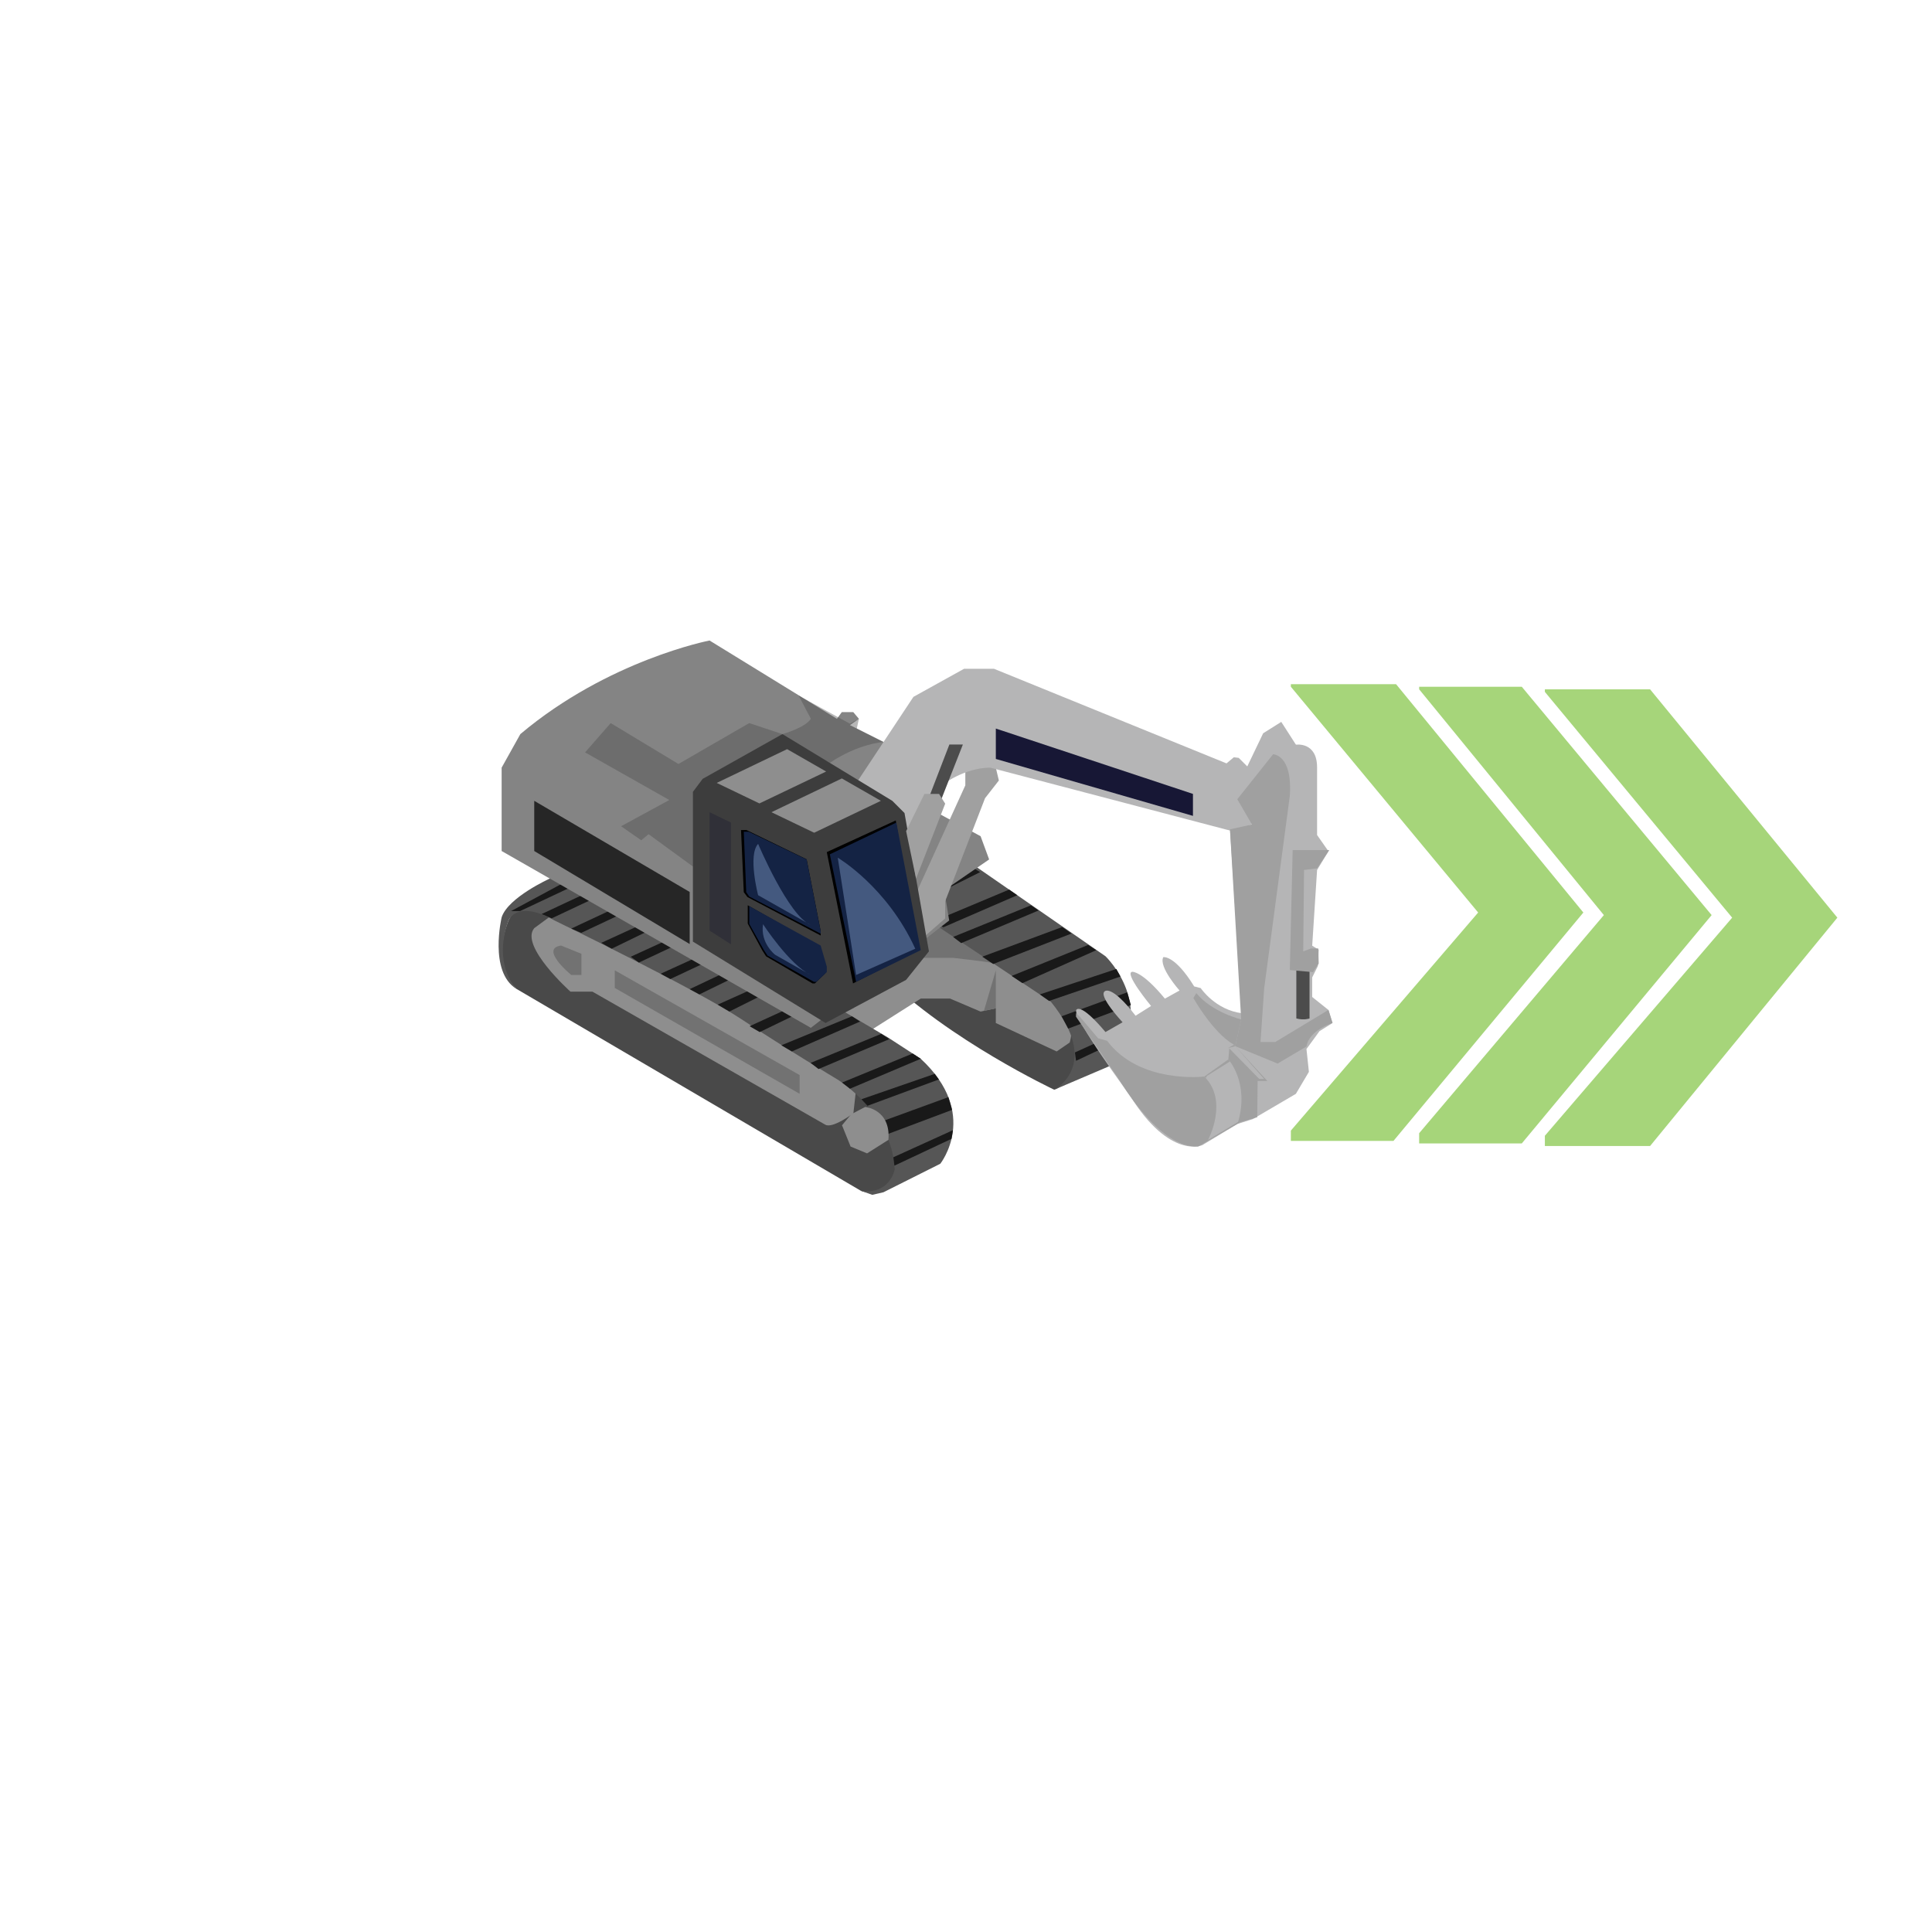 <?xml version="1.0" encoding="utf-8"?>
<!-- Generator: Adobe Illustrator 16.0.0, SVG Export Plug-In . SVG Version: 6.00 Build 0)  -->
<!DOCTYPE svg PUBLIC "-//W3C//DTD SVG 1.1//EN" "http://www.w3.org/Graphics/SVG/1.1/DTD/svg11.dtd">
<svg version="1.1" id="Layer_1" xmlns="http://www.w3.org/2000/svg" xmlns:xlink="http://www.w3.org/1999/xlink" x="0px" y="0px"
	 width="200px" height="200px" viewBox="0 0 200 200" enable-background="new 0 0 200 200" xml:space="preserve">
<g id="Direction">
	<g transform="rotate({{angle}} 50 50)">
		<polygon id="arrow" opacity="0.7" fill="#80C342" enable-background="new    " points="133.629,118.105 133.629,117.041 
			153.018,94.464 133.629,71.092 133.629,70.826 144.52,70.826 163.908,94.464 144.252,118.105 		">
		
			<animate  fill="remove" accumulate="none" additive="replace" begin="0s;anim_arrow3.end" values="0.5; 0" restart="always" calcMode="linear" dur="0.5s" attributeName="opacity" id="anim_arrow1">
			</animate>
		</polygon>
		<polygon id="arrow2" opacity="0.7" fill="#80C342" enable-background="new    " points="146.91,118.369 146.91,117.309 
			166.031,94.731 146.91,71.358 146.91,71.092 157.533,71.092 177.188,94.731 157.533,118.369 		">
		
			<animate  fill="remove" accumulate="none" additive="replace" begin="anim_arrow1.end" values="0.5; 0" restart="always" calcMode="linear" dur="0.5s" attributeName="opacity" id="anim_arrow2">
			</animate>
		</polygon>
		<polygon id="arrow3" opacity="0.7" fill="#80C342" enable-background="new    " points="159.924,118.637 159.924,117.572 
			179.313,94.996 159.924,71.624 159.924,71.358 170.814,71.358 190.203,94.996 170.814,118.637 		">
		
			<animate  fill="remove" accumulate="none" additive="replace" begin="anim_arrow2.end" values="0.5; 0" restart="always" calcMode="linear" dur="0.5s" attributeName="opacity" id="anim_arrow3">
			</animate>
		</polygon>
	</g>
</g>
<path fill="#494949" d="M112.25,108.004l-1.332-7.554l-14.759-6.64l-4.699,7.161c6.759,6.701,17.673,11.836,17.673,11.836
	C111.154,112.135,112.25,108.004,112.25,108.004z"/>
<path fill="#727272" d="M95.001,99.451L95,97.052l1.159-1.601l2.317,0.169c0,0,4.804,1.81,4.929,1.852s0.758,2.528,0.758,2.528
	L95.001,99.451L95.001,99.451z"/>
<path fill="#8E8E8E" d="M109.801,103.455c-0.253,0-4.465-3.368-4.465-3.368l-3.832-0.592l-2.816-0.336h-3.944l-9.313,5.137
	l3.654,3.032l6.233-3.956h3.031l3.16,1.347l1.577-0.336v1.518l6.299,2.945l1.349-0.925
	C111.408,105.729,110.055,103.455,109.801,103.455z"/>
<path fill="#565656" d="M114.886,110.35c5.166-5.994-0.446-11.36-0.446-11.36L98.691,88.096l-2.533,7.188l12.636,8.424
	c5.307,6.571,0.338,9.099,0.338,9.099L114.886,110.35z"/>
<path fill="#494949" d="M91.461,123.254l0.823-0.634l0.886-2.149v-1.832l-1.181-2.971l-3.306-3.79L56.694,93.719
	c-3.183-0.853-4.087,1.652-4.087,1.652c-1.832,4.712,0.841,6.99,0.841,6.99l35.634,20.889
	C89.723,123.625,91.461,123.25,91.461,123.254z"/>
<path fill="#8E8E8E" d="M88.343,115.241l0.277-2.478v-1.392L57.536,94.439l-2.232,1.644c-1.539,1.833,3.749,6.571,3.749,6.571h2.274
	l24.104,13.772C86.2,116.869,88.345,115.234,88.343,115.241z"/>
<path fill="#565656" d="M76.712,105.48c-4.707-3.114-19.303-10.191-19.303-10.191c-4.043-2.274-4.801,0.083-4.801,0.083
	c-1.611,4.597,0.842,6.989,0.842,6.989c-2.865-1.769-1.516-7.412-1.516-7.412c0.673-2.054,4.98-4.001,4.98-4.001l4.959-1.244
	l30.074,17.712l3.37,2.188c6.144,5.693,2.022,10.867,2.022,10.867l-5.878,2.949l-1.167,0.27l-1.212-0.438
	c3.032,0.505,3.538-2.188,3.538-2.188c-0.252-5.896-5.98-9.351-5.98-9.351S81.419,108.596,76.712,105.48z"/>
<polygon fill="#191919" points="84.784,102.941 77.596,106.234 78.646,106.84 85.644,103.455 "/>
<polygon fill="#191919" points="81.806,100.624 74.294,104 75.507,104.715 82.667,101.133 "/>
<polygon fill="#191919" points="78.894,98.839 71.395,102.396 72.401,102.941 79.751,99.348 "/>
<polygon fill="#191919" points="75.731,97.455 68.388,100.801 69.39,101.352 76.589,97.966 "/>
<polygon fill="#191919" points="72.479,95.749 65.292,99.041 66.137,99.645 73.339,96.258 "/>
<polygon fill="#191919" points="69.421,94.315 62.239,97.605 63.321,98.211 70.282,94.825 "/>
<polygon fill="#191919" points="66.514,92.672 59.136,96.127 60.169,96.569 67.372,93.184 "/>
<polygon fill="#191919" points="63.448,91.166 56.069,94.621 57.11,95.066 64.308,91.677 "/>
<polygon fill="#191919" points="59.909,90.542 52.905,94.315 53.841,94.315 60.771,91.054 "/>
<polygon fill="#191919" points="104.465,92.089 96.609,95.383 97.657,95.989 105.308,92.672 "/>
<polygon fill="#191919" points="100.606,89.769 93.092,93.151 94.308,93.862 101.469,90.28 "/>
<polygon fill="#191919" points="97.692,87.985 90.195,91.542 91.202,92.089 98.553,88.497 "/>
<polygon fill="#191919" points="94.53,86.603 87.188,89.946 88.19,90.498 95.391,87.114 "/>
<polygon fill="#191919" points="91.279,84.894 84.092,88.187 84.937,88.79 92.14,85.405 "/>
<polygon fill="#191919" points="88.222,83.458 81.038,86.752 82.12,87.356 89.083,83.97 "/>
<polygon fill="#191919" points="85.313,81.819 77.932,85.274 78.972,85.717 86.173,82.33 "/>
<polygon fill="#191919" points="82.249,80.313 74.87,83.768 75.905,84.209 83.108,80.824 "/>
<polygon fill="#191919" points="117.303,107.033 111.391,109.813 111.277,108.947 117.449,106.145 "/>
<polygon fill="#191919" points="116.689,102.725 109.895,105.205 110.58,106.48 117.072,104.043 "/>
<polygon fill="#191919" points="115.567,100.308 107.646,102.941 108.599,103.617 115.992,101.09 "/>
<polygon fill="#191919" points="112.644,97.821 104.721,101.029 105.84,101.773 113.483,98.365 "/>
<polygon fill="#191919" points="109.951,95.967 101.684,99.037 102.818,99.794 110.92,96.639 "/>
<polygon fill="#191919" points="106.73,93.714 98.666,96.99 99.504,97.629 107.511,94.252 "/>
<path fill="#848484" d="M97.745,92.167l0.515,3.118l-14.32,11.117L51.929,88.097v-7.049v-1.58l1.938-3.475
	c9.099-7.666,19.586-9.688,19.586-9.688l13.186,8.107l0.505-0.695h1.183l0.588,0.695l-0.926,0.653l3.472,1.747l5.457,7.267
	l4.592,2.485l0.885,2.406L97.745,92.167z"/>
<path opacity="0.4" fill="#4C4C4C" enable-background="new    " d="M88.694,75.422l0.219-1.009l-0.926,0.505l-5.308-2.907
	l1.265,2.402c-0.633,0.947-2.949,1.58-2.949,1.58l-3.433-1.139l-7.329,4.233l-7.013-4.233l-2.653,3.033l8.719,4.929l-4.992,2.717
	l2.086,1.454l0.759-0.633l4.59,3.348l9.246-13.204l4.929,2.474c2.971-2.011,5.558-2.159,5.558-2.159L88.694,75.422z"/>
<path fill="#A0A0A0" d="M103.086,79.47l0.316,1.327l-1.431,1.833l-4.128,10.675v1.769l-2.022,1.769l-1.074-4.171L99.93,81.3v-1.476
	C100.939,79.041,103.088,79.467,103.086,79.47z"/>
<path fill="#B5B5B6" d="M134.877,78.962l-3.043,5.37l-4.043,1.769l-25.271-6.634c-2.718,0-5.055,1.833-5.055,1.833l-3.223,8.402
	l-6.254-7.644l6.57-9.919l5.243-2.907h3.096l24.071,9.793l0.758-0.633l0.506,0.063l0.886,0.885l1.644-3.432l1.875-1.179l1.516,2.359
	L134.877,78.962z"/>
<path fill="#B5B5B6" d="M131.537,78.358l-3.453,4.381l1.517,2.612l-2.274,0.505l1.265,19.039c-2.78-0.34-4.296-2.61-4.296-2.61
	l-0.674-0.171c-2.021-3.284-3.201-3.031-3.201-3.031c-0.504,1.011,1.686,3.455,1.686,3.455l-1.517,0.841
	c-2.359-2.866-3.37-2.78-3.37-2.78c-0.928,0.084,1.938,3.539,1.938,3.539l-1.603,1.01c-2.527-3.285-3.2-2.525-3.2-2.525
	c-0.673,0.505,1.854,3.202,1.854,3.202l-1.769,1.011c-2.696-3.202-3.032-2.273-3.032-2.273c-0.338,0.842,5.56,8.846,5.56,8.846
	c4.126,6.654,7.497,5.137,7.497,5.137l3.623-2.191l1.602-0.506l4.458-2.613l1.349-2.278l-0.252-2.361l1.349-1.852l1.349-0.841
	l-0.421-1.352l-1.685-1.347v-2.021l0.591-1.182l0.084-1.683l-0.673-0.423l0.505-7.835l1.179-1.937l-1.179-1.684v-6.991
	c0-2.695-2.189-2.359-2.189-2.359C132.383,77.162,131.541,78.36,131.537,78.358z"/>
<path fill="#A0A0A0" d="M127.875,108.302l3.326,3.604h-1.011l-0.042,3.746l-1.727,0.507l-4.381,2.53
	c-4.002,0.252-8.088-6.783-8.088-6.783l-4.563-6.653v-0.379l0.394,0.379l1.896,2.231l0.926,0.254
	c3.371,4.508,10.062,3.707,10.062,3.707c2.56,2.527,0.386,6.57,0.386,6.57l3.116-1.875c1.179-4.08-1.01-6.473-1.01-6.473
	l0.094-1.139l3.106,3.164h0.505L127.875,108.302l-0.127-0.146c-2.188-1.223-4.211-4.844-4.211-4.844l0.306-0.502
	c1.675,2.022,4.644,2.717,4.644,2.717L127.875,108.302z"/>
<path fill="#4C4C4C" d="M135.563,99.996l-1.367-0.209v5.643c0.799,0.213,1.367,0,1.367,0V99.996z"/>
<polygon fill="#A0A0A0" points="133.521,100.422 135.92,100.632 136.512,99.747 136.469,98.188 135.711,98.188 134.91,98.483 
	134.994,90.06 136.344,89.892 137.606,87.998 133.816,87.998 "/>
<path fill="#A0A0A0" d="M128.084,82.737l1.517,2.612l-2.274,0.505l1.158,19.671l-0.607,2.776l4.379,1.8l2.99-1.769
	c0.252-1.687,2.694-2.433,2.694-2.433l-0.421-1.352l-5.505,3.32h-1.528l0.381-5.559l2.653-19.916
	c0.296-4.296-1.733-4.309-1.733-4.309L128.084,82.737z"/>
<polygon fill="#A0A0A0" points="124.814,111.602 124.668,111.443 127.16,109.666 127.328,109.88 124.949,111.372 "/>
<polygon fill="#A0A0A0" points="127.879,108.305 127.75,108.158 127.098,108.498 "/>
<polygon fill="#3D3D3D" points="93.802,101.434 85.462,105.898 71.729,97.474 71.729,81.973 72.741,80.626 80.997,75.993 
	92.37,82.901 93.634,84.165 96.162,98.483 "/>
<polygon fill="#171735" points="123.494,84.459 103.088,78.566 103.088,75.42 123.494,82.185 "/>
<polygon fill="#4C4C4C" points="98.278,77.073 95.824,83.438 96.918,84.08 99.677,77.073 "/>
<polygon fill="#A0A0A0" points="94.83,90.945 93.802,86.038 95.696,82.185 97.212,82.185 97.846,83.196 "/>
<polygon points="85.589,88.21 88.305,101.801 95.001,98.357 92.728,84.933 "/>
<polygon fill="#142344" points="85.905,88.438 88.62,101.643 95.317,98.357 92.791,85.152 "/>
<polygon points="77.28,85.927 76.712,85.927 76.995,92.356 77.374,92.861 84.956,96.843 84.956,96.384 83.503,88.953 "/>
<polygon fill="#142344" points="77.501,86.099 76.995,86.099 77.249,92.356 77.564,92.811 84.956,96.652 84.956,96.399 
	83.503,88.97 "/>
<polygon points="77.407,93.714 77.407,95.085 77.407,95.605 78.923,98.409 79.302,98.997 84.104,101.801 84.356,101.801 
	85.431,100.758 85.431,100.17 84.798,97.919 "/>
<polygon fill="#142344" points="77.564,93.81 77.564,95.136 77.564,95.642 79.081,98.357 79.46,98.926 84.261,101.643 
	84.515,101.643 85.589,100.632 85.589,100.063 84.956,97.883 "/>
<polygon fill="#303038" points="75.669,97.758 73.458,96.337 73.458,84.08 75.669,85.152 "/>
<polygon fill="#8E8E8E" points="87.146,80.584 79.858,84.08 84.282,86.204 91.189,82.901 "/>
<polygon fill="#8E8E8E" points="81.481,77.551 74.194,81.047 78.614,83.171 85.524,79.868 "/>
<polygon fill="#262626" points="55.304,82.901 55.304,88.096 71.395,97.727 71.395,92.334 "/>
<polygon fill="#727272" points="82.778,113.229 63.644,102.273 63.644,100.45 82.778,111.289 "/>
<path fill="#727272" d="M59.135,100.927h1.055v-2.191l-2.106-0.853C55.809,98.203,59.136,100.928,59.135,100.927z"/>
<polygon fill="#727272" points="101.855,104.645 103.088,104.383 103.088,100.45 "/>
<polygon fill="#191919" points="98.177,113.576 91.058,116.174 91.738,117.457 98.559,114.895 "/>
<polygon fill="#191919" points="96.767,111.163 89.169,113.793 89.802,114.473 97.191,111.744 "/>
<polygon fill="#191919" points="94.479,109.059 87.167,112.066 87.989,112.703 95.317,109.604 "/>
<polygon fill="#191919" points="91.228,107.025 83.913,110.029 84.735,110.666 92.064,107.57 "/>
<polygon fill="#191919" points="88.194,105.205 80.882,108.209 81.972,108.846 89.032,105.75 "/>
<path fill="#44597F" d="M88.62,100.928l6.128-2.717c-2.926-6.428-8.023-9.421-8.023-9.421L88.62,100.928z"/>
<path fill="#44597F" d="M78.48,92.672l5.435,3.075c-2.307-0.966-5.435-8.391-5.435-8.391C77.396,88.527,78.48,92.672,78.48,92.672z"
	/>
<path fill="#44597F" d="M80.243,98.839l3.672,2.089c-2.223-1.098-4.926-5.254-4.926-5.254
	C78.686,97.635,80.237,98.839,80.243,98.839z"/>
<path fill="#8E8E8E" d="M89.569,114.589l-1.453,0.759l-0.951,1.139l0.888,2.203l1.706,0.707l2.211-1.402
	C92.223,114.824,89.569,114.596,89.569,114.589z"/>
<polygon fill="#191919" points="98.501,117.889 92.588,120.668 92.479,119.799 98.649,116.995 "/>
</svg>
